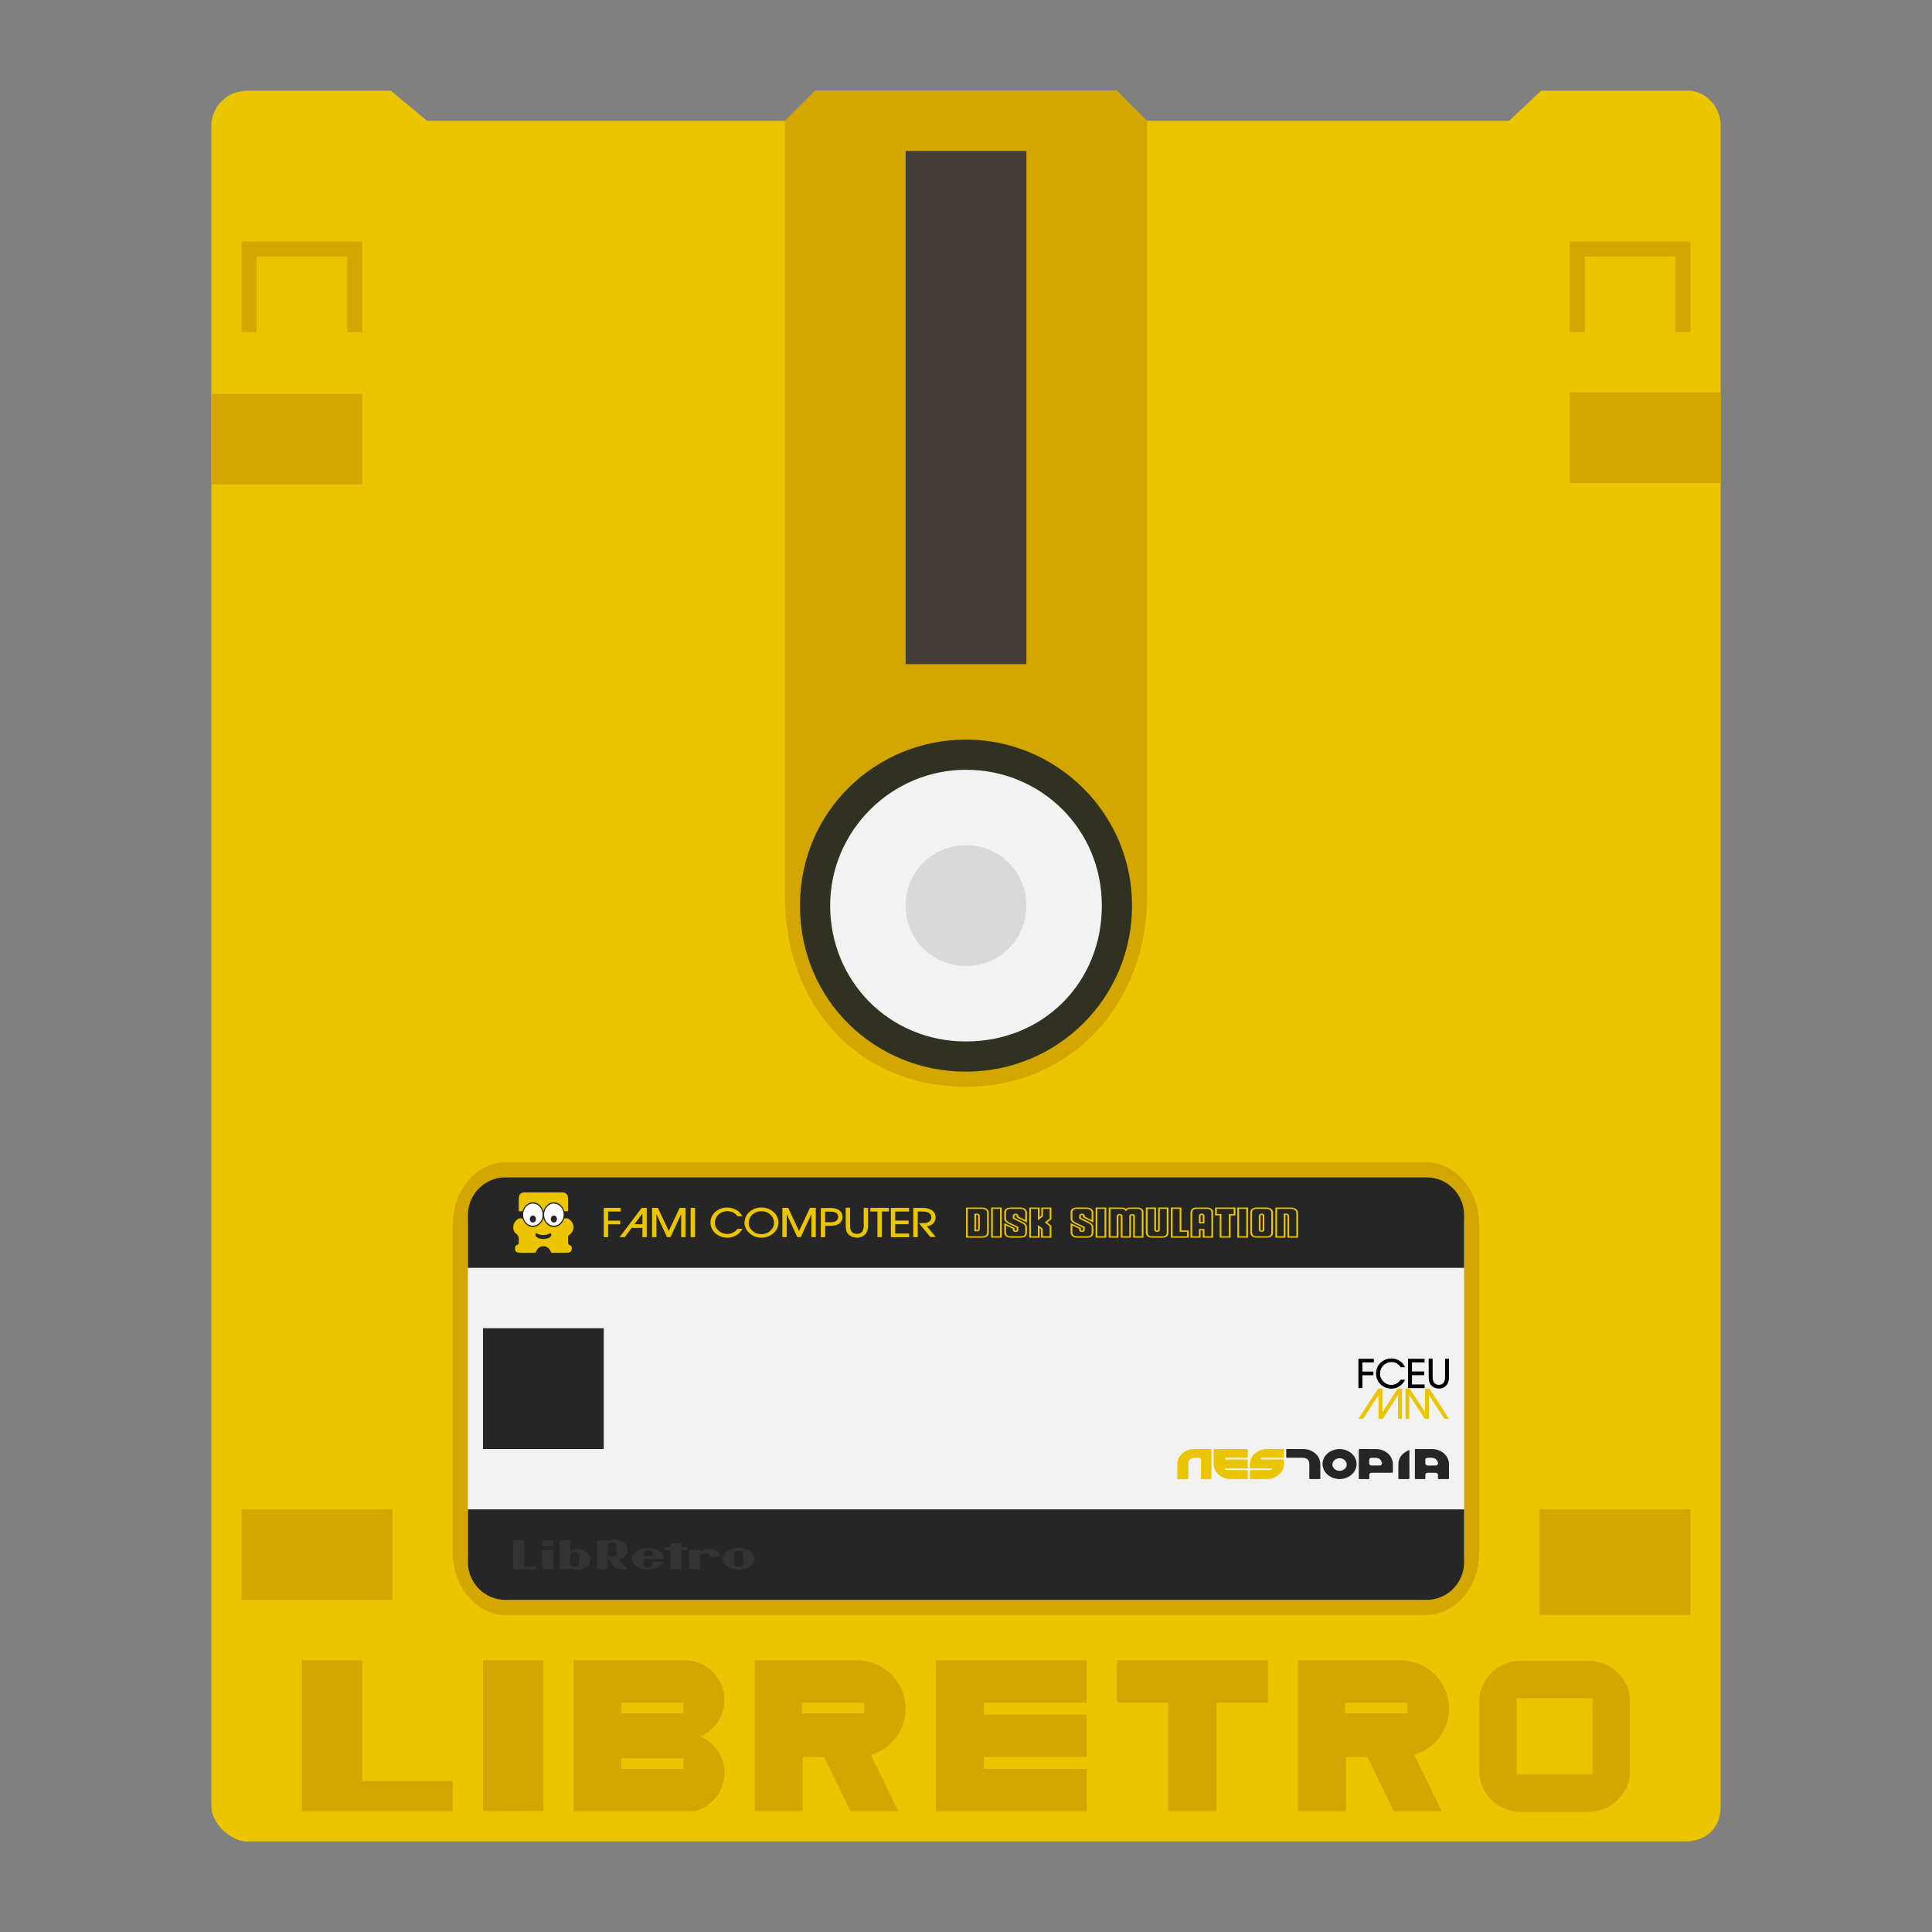 <?xml version="1.0" encoding="UTF-8" standalone="no"?>
<svg
   xmlns:dc="http://purl.org/dc/elements/1.1/"
   xmlns:cc="http://creativecommons.org/ns#"
   xmlns:rdf="http://www.w3.org/1999/02/22-rdf-syntax-ns#"
   xmlns:svg="http://www.w3.org/2000/svg"
   xmlns="http://www.w3.org/2000/svg"
   xmlns:sodipodi="http://sodipodi.sourceforge.net/DTD/sodipodi-0.dtd"
   xmlns:inkscape="http://www.inkscape.org/namespaces/inkscape"
   viewBox="0 0 341.333 341.333"
   height="256"
   width="256"
   xml:space="preserve"
   id="svg2"
   version="1.1"
   sodipodi:docname="Nintendo - Family Computer Disk System-content.svg"
   inkscape:version="0.92.2 (5c3e80d, 2017-08-06)"
   inkscape:export-filename="D:\Documents\Github\Retrosystem-retroarch-theme\png\Nintendo - Family Computer Disk System-content.png"
   inkscape:export-xdpi="72"
   inkscape:export-ydpi="72"><rect x="0" y="0" width="341.333" height="341.333" fill="#808080" stroke="none"/><sodipodi:namedview
     pagecolor="#ffffff"
     bordercolor="#666666"
     borderopacity="1"
     objecttolerance="10"
     gridtolerance="10"
     guidetolerance="10"
     inkscape:pageopacity="0"
     inkscape:pageshadow="2"
     inkscape:window-width="1024"
     inkscape:window-height="705"
     id="namedview167"
     showgrid="false"
     inkscape:pagecheckerboard="true"
     inkscape:zoom="0.97779607"
     inkscape:cx="1.3135382"
     inkscape:cy="225.76226"
     inkscape:window-x="-8"
     inkscape:window-y="-8"
     inkscape:window-maximized="1"
     inkscape:current-layer="svg2" /><defs
     id="defs6"><clipPath
       id="clipPath18"
       clipPathUnits="userSpaceOnUse"><path
         id="path16"
         d="M 0,256 H 256 V 0 H 0 Z" /></clipPath><clipPath
       id="clipPath26"
       clipPathUnits="userSpaceOnUse"><path
         id="path24"
         d="M 20,252 H 236 V 4 H 20 Z" /></clipPath></defs><path
     id="path38"
     style="fill:#eac500;fill-opacity:1;fill-rule:nonzero;stroke:none;stroke-width:1.333"
     d="m 297.651,16.026 h -25.397 l -5.587,5.308 h -64.255 l -5.079,-5.308 h -53.333 l -5.08,5.308 H 75.428 l -6.349,-5.308 h -25.396 c -3.512,0 -6.349,2.765 -6.349,6.187 V 319.147 c 0,2.916 3.356,6.187 6.349,6.187 H 297.651 c 4.251,0 6.349,-2.787 6.349,-6.187 V 22.212 c 0,-3.421 -2.856,-6.527 -6.349,-6.187"
     inkscape:connector-curvature="0" /><path
     id="path42"
     style="fill:#d4a600;fill-opacity:1;fill-rule:nonzero;stroke:none;stroke-width:1.333"
     d="m 202.667,21.333 v 0 l -5.333,-5.308 h -53.333 l -5.333,5.308 V 158.307 c 0,19.152 12.799,33.693 31.949,33.693 18.832,0 32.051,-14.861 32.051,-33.693 z"
     inkscape:connector-curvature="0" /><path
     inkscape:connector-curvature="0"
     d="M 181.333,117.333 H 160 V 26.667 h 21.333 z"
     style="fill:#433d39;fill-opacity:1;fill-rule:nonzero;stroke:none;stroke-width:1.333;font-variant-east_asian:normal;opacity:1;vector-effect:none;stroke-linecap:butt;stroke-linejoin:miter;stroke-miterlimit:4;stroke-dasharray:none;stroke-dashoffset:0;stroke-opacity:1"
     id="path44" /><path
     id="path48"
     style="fill:#d4a600;fill-opacity:1;fill-rule:nonzero;stroke:none;stroke-width:1.333"
     d="M 251.897,205.333 H 89.436 c -5.203,0 -9.436,4.917 -9.436,10.963 v 58.075 c 0,6.045 4.233,10.963 9.436,10.963 H 251.897 c 5.203,0 9.436,-4.917 9.436,-10.963 V 216.296 c 0,-6.045 -4.233,-10.963 -9.436,-10.963"
     inkscape:connector-curvature="0" /><path
     id="path52"
     style="fill:#f2f2f2;fill-opacity:1;fill-rule:nonzero;stroke:none;stroke-width:1.333"
     d="m 251.897,208 c 3.744,0 6.769,3.708 6.769,8.296 v 58.075 c 0,4.588 -3.025,8.296 -6.769,8.296 H 89.436 c -3.744,0 -6.769,-3.708 -6.769,-8.296 V 216.296 c 0,-4.588 3.025,-8.296 6.769,-8.296 z"
     inkscape:connector-curvature="0" /><path
     id="path56"
     style="fill:#d4a600;fill-opacity:1;fill-rule:nonzero;stroke:none;stroke-width:1.333"
     d="m 96,319.964 -10.667,0.036 v -26.667 h 10.667 z"
     inkscape:connector-curvature="0" /><path
     id="path60"
     style="fill:#d4a600;fill-opacity:1;fill-rule:nonzero;stroke:none;stroke-width:1.333"
     d="m 224,293.333 h -26.667 v 7.485 h 9.085 V 320 h 8.496 v -19.181 h 9.085 z"
     inkscape:connector-curvature="0" /><path
     id="path64"
     style="fill:#d4a600;fill-opacity:1;fill-rule:nonzero;stroke:none;stroke-width:1.333"
     d="m 192,300.819 v -7.485 h -18.171 -8.496 v 26.667 h 8.496 H 192 v -7.485 h -18.171 v -2.105 H 192 v -7.485 h -18.171 v -2.105 z"
     inkscape:connector-curvature="0" /><path
     inkscape:connector-curvature="0"
     d="M 281.393,313.487 H 267.939 V 300.032 h 13.455 z m -0.667,-20.06 h -12.12 c -4,0 -7.273,3.273 -7.273,7.273 v 12.12 c 0,4 3.273,7.273 7.273,7.273 h 12.12 c 4,0 7.273,-3.273 7.273,-7.273 V 300.7 c 0,-4 -3.273,-7.273 -7.273,-7.273"
     style="fill:#d4a600;fill-opacity:1;fill-rule:nonzero;stroke:none;stroke-width:1.333"
     id="path66" /><path
     inkscape:connector-curvature="0"
     d="m 152.672,302.691 h -11.013 v -1.872 H 152.672 Z m 7.328,-0.82 c 0,-4.533 -3.551,-8.231 -8.033,-8.511 l 0.001,-0.027 h -10.176 -8.459 V 320 h 8.459 v -7.485 -1.228 -0.877 h 3.791 L 150.249,320 h 8.459 l -4.845,-9.959 C 157.408,308.996 160,305.741 160,301.871"
     style="fill:#d4a600;fill-opacity:1;fill-rule:nonzero;stroke:none;stroke-width:1.333"
     id="path68" /><path
     inkscape:connector-curvature="0"
     d="m 248.672,302.691 h -11.013 v -1.872 h 11.013 z m 7.328,-0.82 c 0,-4.533 -3.551,-8.231 -8.033,-8.511 l 0.001,-0.027 h -10.176 -8.459 V 320 h 8.459 v -7.485 -1.228 -0.877 h 3.791 l 4.667,9.591 h 8.459 l -4.845,-9.959 c 3.545,-1.045 6.137,-4.3 6.137,-8.171"
     style="fill:#d4a600;fill-opacity:1;fill-rule:nonzero;stroke:none;stroke-width:1.333"
     id="path70" /><path
     inkscape:connector-curvature="0"
     d="m 120.74,302.691 h -10.977 v -1.872 H 120.74 Z m 0,9.824 h -10.977 v -1.872 H 120.74 Z m 2.988,-5.731 c 2.511,-1.065 4.272,-3.551 4.272,-6.448 0,-3.868 -3.139,-7.003 -7.011,-7.003 H 109.764 101.333 V 320 h 8.431 3.365 6.152 3.416 C 125.739,319.235 128,316.507 128,313.231 c 0,-2.896 -1.761,-5.381 -4.272,-6.447"
     style="fill:#d4a600;fill-opacity:1;fill-rule:nonzero;stroke:none;stroke-width:1.333"
     id="path72" /><path
     id="path76"
     style="fill:#d4a600;fill-opacity:1;fill-rule:nonzero;stroke:none;stroke-width:1.333"
     d="m 64,314.667 v -21.333 h -5.333 -5.333 v 19.181 2.152 5.333 h 8.496 18.171 v -5.333 z"
     inkscape:connector-curvature="0" /><path
     inkscape:connector-curvature="0"
     d="M 69.333,282.667 H 42.667 v -16 h 26.667 z"
     style="fill:#d4a600;fill-opacity:1;fill-rule:nonzero;stroke:none;stroke-width:1.333"
     id="path78" /><path
     inkscape:connector-curvature="0"
     d="m 298.667,285.333 h -26.667 v -18.667 h 26.667 z"
     style="fill:#d4a600;fill-opacity:1;fill-rule:nonzero;stroke:none;stroke-width:1.333"
     id="path80" /><path
     inkscape:connector-curvature="0"
     d="M 64,85.587 H 37.333 v -16 h 26.667 z"
     style="fill:#d4a600;fill-opacity:1;fill-rule:nonzero;stroke:none;stroke-width:1.333"
     id="path82" /><path
     id="path86"
     style="fill:#262626;fill-opacity:1;fill-rule:nonzero;stroke:none;stroke-width:1.333"
     d="M 252,208 H 89.333 c -3.681,0 -6.667,2.985 -6.667,6.667 V 224 H 258.667 v -9.333 c 0,-3.681 -2.985,-6.667 -6.667,-6.667"
     inkscape:connector-curvature="0" /><path
     inkscape:connector-curvature="0"
     d="M 304,85.333 H 277.333 V 69.333 h 26.667 z"
     style="fill:#d4a600;fill-opacity:1;fill-rule:nonzero;stroke:none;stroke-width:1.333"
     id="path88" /><path
     id="path92"
     style="fill:#303121;fill-opacity:1;fill-rule:nonzero;stroke:none;stroke-width:1.333"
     d="m 141.333,160 c 0,-16.705 13.424,-29.333 29.333,-29.333 C 186.576,130.667 200,143.593 200,160 c 0,16.407 -13.225,29.333 -29.333,29.333 -16.108,0 -29.333,-12.628 -29.333,-29.333"
     inkscape:connector-curvature="0" /><path
     id="path96"
     style="fill:#f2f2f2;fill-opacity:1;fill-rule:nonzero;stroke:none;stroke-width:1.333"
     d="m 170.667,184 c -13.627,0 -24,-10.755 -24,-24 0,-13.245 10.856,-24 24,-24 13.144,0 24,10.373 24,24 0,13.627 -10.373,24 -24,24"
     inkscape:connector-curvature="0" /><path
     id="path100"
     style="fill:#d9d9d9;fill-opacity:1;fill-rule:nonzero;stroke:none;stroke-width:1.333"
     d="m 170.667,149.333 c -5.967,0 -10.667,4.7 -10.667,10.667 0,5.967 4.7,10.667 10.667,10.667 5.967,0 10.667,-4.745 10.667,-10.667 0,-5.921 -4.7,-10.667 -10.667,-10.667"
     inkscape:connector-curvature="0" /><path
     id="path104"
     style="fill:#262626;fill-opacity:1;fill-rule:nonzero;stroke:none;stroke-width:1.333"
     d="M 258.667,266.667 H 82.667 V 276 c 0,3.681 2.985,6.667 6.667,6.667 H 252 c 3.681,0 6.667,-2.985 6.667,-6.667 z"
     inkscape:connector-curvature="0" /><path
     inkscape:connector-curvature="0"
     d="M 106.667,256 H 85.333 v -21.333 h 21.333 z"
     style="fill:#262626;fill-opacity:1;fill-rule:nonzero;stroke:none;stroke-width:1.333"
     id="path106" /><path
     id="path110"
     style="fill:#eac500;fill-opacity:1;fill-rule:nonzero;stroke:none;stroke-width:1.333"
     d="m 100.733,220.011 c -0.459,-0.148 -0.38,-0.501 -0.38,-0.855 0,-0.153 0.004,-0.307 0.001,-0.46 h 0.007 c -10e-4,-0.056 -0.003,-0.112 -0.005,-0.168 -0.007,-0.156 0.048,-0.236 0.168,-0.316 1.072,-0.709 1.083,-2.072 0.017,-2.801 -0.165,-0.113 -0.185,-0.236 -0.184,-0.416 0.003,-1.06 0.004,-2.119 0,-3.179 -0.003,-0.775 -0.341,-1.148 -1.031,-1.149 -1.099,-0.001 -2.197,0 -3.297,0 -1.099,0 -2.199,-0.001 -3.297,0 -0.769,0 -1.081,0.357 -1.083,1.24 0,1.009 -0.005,2.02 0.004,3.029 0.001,0.079 -0.005,0.147 -0.019,0.207 h -0.032 l 0.015,0.057 c -0.036,0.1 -0.103,0.18 -0.217,0.26 -0.875,0.601 -1,1.915 -0.193,2.523 0.141,0.105 0.24,0.215 0.309,0.329 h -0.005 c 0.136,0.227 0.156,0.479 0.135,0.787 -0.009,0.135 -0.011,0.272 0.001,0.407 0.02,0.225 -0.035,0.344 -0.253,0.417 -0.315,0.104 -0.46,0.433 -0.412,0.783 0.051,0.369 0.245,0.563 0.601,0.591 0.945,0.072 1.892,0.012 2.839,0.035 0.149,0.004 0.233,-0.052 0.297,-0.215 0.239,-0.612 0.667,-0.927 1.255,-0.937 0.616,-0.011 1.061,0.309 1.315,0.949 0.056,0.144 0.129,0.205 0.271,0.203 0.956,-0.023 1.913,0.029 2.871,-0.032 0.304,-0.019 0.489,-0.185 0.569,-0.501 0.083,-0.332 0.012,-0.697 -0.265,-0.787"
     inkscape:connector-curvature="0" /><path
     inkscape:connector-curvature="0"
     d="m 100.856,215.257 h -9.709 v -1.263 H 100.856 Z"
     style="fill:#262626;fill-opacity:1;fill-rule:nonzero;stroke:none;stroke-width:1.333"
     id="path112" /><path
     id="path116"
     style="fill:#262626;fill-opacity:1;fill-rule:nonzero;stroke:none;stroke-width:1.333"
     d="m 99.775,214.602 c -0.003,1.204 -0.872,2.18 -1.933,2.173 -1.061,-0.008 -1.924,-0.999 -1.913,-2.197 0.011,-1.183 0.873,-2.152 1.92,-2.156 1.06,-0.004 1.929,0.98 1.927,2.18"
     inkscape:connector-curvature="0" /><path
     id="path120"
     style="fill:#262626;fill-opacity:1;fill-rule:nonzero;stroke:none;stroke-width:1.333"
     d="m 96.071,214.602 c -0.003,1.204 -0.872,2.18 -1.933,2.173 -1.061,-0.008 -1.924,-0.999 -1.913,-2.197 0.011,-1.183 0.873,-2.152 1.92,-2.156 1.06,-0.004 1.929,0.98 1.927,2.18"
     inkscape:connector-curvature="0" /><path
     id="path124"
     style="fill:#ffffff;fill-opacity:1;fill-rule:nonzero;stroke:none;stroke-width:1.333"
     d="m 99.582,214.595 c 0,1.081 -0.775,1.957 -1.729,1.957 -0.955,0 -1.729,-0.876 -1.729,-1.957 0,-1.081 0.775,-1.957 1.729,-1.957 0.955,0 1.729,0.876 1.729,1.957"
     inkscape:connector-curvature="0" /><path
     id="path128"
     style="fill:#262626;fill-opacity:1;fill-rule:nonzero;stroke:none;stroke-width:1.333"
     d="m 98.397,215.369 c 0,0.34 -0.244,0.616 -0.544,0.616 -0.301,0 -0.545,-0.276 -0.545,-0.616 0,-0.34 0.244,-0.616 0.545,-0.616 0.3,0 0.544,0.276 0.544,0.616"
     inkscape:connector-curvature="0" /><path
     id="path132"
     style="fill:#ffffff;fill-opacity:1;fill-rule:nonzero;stroke:none;stroke-width:1.333"
     d="m 95.877,214.595 c 0,1.081 -0.775,1.957 -1.729,1.957 -0.955,0 -1.729,-0.876 -1.729,-1.957 0,-1.081 0.775,-1.957 1.729,-1.957 0.955,0 1.729,0.876 1.729,1.957"
     inkscape:connector-curvature="0" /><path
     id="path136"
     style="fill:#262626;fill-opacity:1;fill-rule:nonzero;stroke:none;stroke-width:1.333"
     d="m 94.692,215.369 c 0,0.34 -0.244,0.616 -0.544,0.616 -0.301,0 -0.545,-0.276 -0.545,-0.616 0,-0.34 0.244,-0.616 0.545,-0.616 0.3,0 0.544,0.276 0.544,0.616"
     inkscape:connector-curvature="0" /><path
     id="path140"
     style="fill:#262626;fill-opacity:1;fill-rule:nonzero;stroke:none;stroke-width:1.333"
     d="m 97.226,217.83 c -0.24,0.22 -0.699,0.369 -1.225,0.369 -0.528,0 -0.987,-0.149 -1.227,-0.369 -0.112,0.103 -0.176,0.221 -0.176,0.348 0,0.396 0.628,0.717 1.403,0.717 0.775,0 1.401,-0.321 1.401,-0.717 0,-0.127 -0.064,-0.245 -0.176,-0.348"
     inkscape:connector-curvature="0" /><path
     id="path144"
     style="fill:#333333;fill-opacity:1;fill-rule:nonzero;stroke:none;stroke-width:1.333"
     d="m 118.428,272.628 h 1.932 v 0.692 h 1.044 v 0.509 h -1.044 l 0.001,3.416 h -1.935 l 0.001,-3.416 h -1.049 v -0.508 h 1.051 z"
     inkscape:connector-curvature="0" /><path
     inkscape:connector-curvature="0"
     d="m 95.797,273.823 h 1.931 v 3.423 h -1.931 z"
     style="fill:#333333;fill-opacity:1;fill-rule:nonzero;stroke:none;stroke-width:1.333"
     id="path146" /><path
     inkscape:connector-curvature="0"
     d="m 95.793,272.097 h 1.935 v 1.052 h -1.935 z"
     style="fill:#333333;fill-opacity:1;fill-rule:nonzero;stroke:none;stroke-width:1.333"
     id="path148" /><path
     id="path152"
     style="fill:#333333;fill-opacity:1;fill-rule:nonzero;stroke:none;stroke-width:1.333"
     d="m 131.288,275.39 v 0 c 0,0.009 -0.001,0.519 -0.001,0.723 0,0.547 -0.403,0.771 -0.791,0.771 -0.385,0 -0.789,-0.224 -0.789,-0.771 v -0.737 c 0,0 0.001,-0.507 0.001,-0.713 0,-0.543 0.404,-0.767 0.788,-0.767 0.387,0 0.791,0.224 0.791,0.767 0,0.207 0,0.591 0.001,0.728 v -10e-4 z m -0.775,-1.919 c -1.56,0 -2.823,0.86 -2.823,1.921 0,1.061 1.263,1.923 2.823,1.923 1.559,0 2.82,-0.861 2.82,-1.923 0,-1.061 -1.261,-1.921 -2.82,-1.921"
     inkscape:connector-curvature="0" /><path
     id="path156"
     style="fill:#333333;fill-opacity:1;fill-rule:nonzero;stroke:none;stroke-width:1.333"
     d="m 100.773,274.895 c 0,-0.531 0.456,-0.665 0.756,-0.665 0.308,0 0.757,0.135 0.757,0.665 0,0.175 -0.001,0.608 -0.001,0.608 0,0 0.001,0.428 0.001,0.611 0,0.528 -0.449,0.667 -0.756,0.667 -0.301,0 -0.757,-0.139 -0.757,-0.667 v -0.608 z m -1.892,-2.807 v 5.147 h 1.909 c 0,0 10e-4,-0.167 10e-4,-0.199 0.739,0.372 1.572,0.371 2.223,0.129 0.173,-0.065 1.32,-0.507 1.32,-1.697 0,-0.904 -1.064,-1.891 -2.455,-1.792 -0.457,0.032 -0.785,0.165 -1.092,0.305 v -1.893 z"
     inkscape:connector-curvature="0" /><path
     id="path160"
     style="fill:#333333;fill-opacity:1;fill-rule:nonzero;stroke:none;stroke-width:1.333"
     d="m 113.787,274.208 c 0.151,-0.211 0.427,-0.312 0.679,-0.312 h -10e-4 10e-4 v 0 c 0.252,0 0.529,0.101 0.68,0.312 0.121,0.171 0.128,0.371 0.125,0.672 h -1.612 c -0.004,-0.301 0.004,-0.501 0.128,-0.672 m 1.479,1.911 c 0,0.627 -0.515,0.765 -0.8,0.765 -0.284,0 -0.807,-0.139 -0.807,-0.765 0,-0.188 0.001,-0.707 0.001,-0.707 0,0 3.636,0.001 3.636,0 0,-1.061 -1.277,-1.941 -2.848,-1.941 -1.569,0 -2.843,0.86 -2.843,1.923 0,1.06 1.273,1.921 2.843,1.921 1.303,0 2.403,-0.596 2.74,-1.404 l -1.924,0.001 c 0,0 0.001,0.015 0.001,0.207"
     inkscape:connector-curvature="0" /><path
     id="path164"
     style="fill:#333333;fill-opacity:1;fill-rule:nonzero;stroke:none;stroke-width:1.333"
     d="m 92.6,276.737 v -4.663 h -1.933 v 4.663 0.508 h 1.933 2.092 v -0.508 z"
     inkscape:connector-curvature="0" /><path
     id="path168"
     style="fill:#333333;fill-opacity:1;fill-rule:nonzero;stroke:none;stroke-width:1.333"
     d="m 125.453,275.076 h 1.892 c -0.195,-1.105 -1.485,-1.425 -2.149,-1.411 -0.639,0.016 -1.169,0.235 -1.54,0.517 -0.001,-0.084 0,-0.36 0,-0.36 l -1.916,0.001 -10e-4,3.421 h 1.917 c 0,0 -0.001,-2.101 -0.001,-2.247 0,-0.299 0.391,-0.631 0.916,-0.631 0.525,0 0.883,0.332 0.883,0.631 z"
     inkscape:connector-curvature="0" /><path
     id="path172"
     style="fill:#333333;fill-opacity:1;fill-rule:nonzero;stroke:none;stroke-width:1.333"
     d="m 107.372,273.827 v -0.608 c 0,-0.527 0.456,-0.665 0.757,-0.665 0.307,0 0.756,0.139 0.756,0.665 0,0.183 -10e-4,0.611 -10e-4,0.611 0,0 10e-4,0.433 10e-4,0.608 0,0.531 -0.449,0.665 -0.757,0.665 -0.3,0 -0.756,-0.135 -0.756,-0.665 z m 3.561,0.039 c 0,-1.192 -1.147,-1.632 -1.32,-1.697 -0.651,-0.241 -1.484,-0.243 -2.223,0.128 0,-0.031 -0.001,-0.197 -0.001,-0.197 h -1.909 v 5.147 h 1.907 v -1.895 c 0.008,0.004 0.016,0.008 0.024,0.011 l 1.496,1.884 h 1.892 l -1.351,-1.7 c 0.887,-0.279 1.485,-1.003 1.485,-1.68"
     inkscape:connector-curvature="0" /><path
     id="path176"
     style="fill:#eac500;fill-opacity:1;fill-rule:nonzero;stroke:none;stroke-width:1.333"
     d="m 109.658,213.396 v 0.651 h -2.224 v 1.607 h 2.141 v 0.648 h -2.141 v 2.273 h -0.767 v -5.179 z"
     inkscape:connector-curvature="0" /><path
     id="path180"
     style="fill:#eac500;fill-opacity:1;fill-rule:nonzero;stroke:none;stroke-width:1.333"
     d="m 112.091,216.284 h 1.405 v -1.86 z m -1.72,2.291 h -0.908 l 3.908,-5.179 h 0.892 v 5.179 h -0.767 v -1.643 h -1.888 z"
     inkscape:connector-curvature="0" /><path
     id="path184"
     style="fill:#eac500;fill-opacity:1;fill-rule:nonzero;stroke:none;stroke-width:1.333"
     d="M 115.202,218.575 V 213.396 h 1.029 l 1.92,4.092 1.928,-4.092 h 1.029 v 5.179 h -0.768 V 214.496 l -1.887,4.079 h -0.612 l -1.872,-4.075 v 4.075 z"
     inkscape:connector-curvature="0" /><path
     inkscape:connector-curvature="0"
     d="m 122.784,218.575 h -0.768 V 213.396 h 0.768 z"
     style="fill:#eac500;fill-opacity:1;fill-rule:nonzero;stroke:none;stroke-width:1.333"
     id="path186" /><path
     id="path190"
     style="fill:#eac500;fill-opacity:1;fill-rule:nonzero;stroke:none;stroke-width:1.333"
     d="m 130.664,217.779 c -0.592,0.592 -1.323,0.887 -2.195,0.887 -0.524,0 -1.016,-0.119 -1.477,-0.357 -0.468,-0.244 -0.831,-0.569 -1.088,-0.98 -0.257,-0.409 -0.385,-0.853 -0.385,-1.333 0,-0.484 0.131,-0.932 0.391,-1.341 0.261,-0.409 0.621,-0.731 1.083,-0.963 0.471,-0.236 0.963,-0.355 1.473,-0.355 0.544,0 1.053,0.123 1.529,0.368 0.499,0.259 0.885,0.653 1.159,1.183 h -0.84 c -0.167,-0.205 -0.315,-0.357 -0.443,-0.456 -0.376,-0.3 -0.828,-0.451 -1.355,-0.451 -0.407,0 -0.783,0.092 -1.127,0.275 -0.344,0.183 -0.613,0.435 -0.808,0.757 -0.195,0.321 -0.292,0.652 -0.292,0.992 0,0.545 0.217,1.017 0.652,1.413 0.435,0.396 0.952,0.595 1.553,0.595 0.505,0 0.963,-0.156 1.373,-0.467 0.14,-0.107 0.3,-0.269 0.481,-0.487 l 0.051,0.033 h 0.779 c -0.208,0.324 -0.38,0.553 -0.515,0.687"
     inkscape:connector-curvature="0" /><path
     id="path194"
     style="fill:#eac500;fill-opacity:1;fill-rule:nonzero;stroke:none;stroke-width:1.333"
     d="m 136.747,216.021 c 0,-0.46 -0.147,-0.864 -0.441,-1.212 -0.461,-0.547 -1.056,-0.819 -1.785,-0.819 -0.623,0 -1.159,0.204 -1.608,0.611 -0.416,0.377 -0.623,0.859 -0.623,1.447 l -0.019,0.032 c 0.008,0.548 0.231,1.012 0.668,1.392 0.439,0.38 0.96,0.571 1.567,0.571 0.62,0 1.149,-0.199 1.585,-0.597 0.437,-0.397 0.656,-0.872 0.656,-1.424 m -5.196,0.267 -0.029,0.032 c 0,-0.937 0.277,-1.659 0.833,-2.161 0.605,-0.551 1.328,-0.825 2.168,-0.825 0.828,0 1.535,0.26 2.119,0.779 0.584,0.519 0.876,1.145 0.876,1.88 0,0.74 -0.283,1.361 -0.851,1.863 -0.601,0.535 -1.316,0.803 -2.144,0.803 -0.828,0 -1.535,-0.265 -2.121,-0.796 -0.495,-0.444 -0.779,-0.969 -0.851,-1.573"
     inkscape:connector-curvature="0" /><path
     id="path198"
     style="fill:#eac500;fill-opacity:1;fill-rule:nonzero;stroke:none;stroke-width:1.333"
     d="M 138.221,218.575 V 213.396 h 1.029 l 1.92,4.092 1.928,-4.092 h 1.029 v 5.179 H 143.36 V 214.496 l -1.887,4.079 h -0.612 l -1.872,-4.075 v 4.075 z"
     inkscape:connector-curvature="0" /><path
     id="path202"
     style="fill:#eac500;fill-opacity:1;fill-rule:nonzero;stroke:none;stroke-width:1.333"
     d="m 146.47,215.929 c 0.34,0 0.565,-0.005 0.673,-0.016 0.367,-0.036 0.636,-0.189 0.808,-0.46 0.089,-0.141 0.133,-0.292 0.133,-0.453 0,-0.261 -0.089,-0.473 -0.268,-0.635 -0.167,-0.151 -0.395,-0.244 -0.684,-0.276 -0.056,-0.007 -0.277,-0.013 -0.667,-0.02 l -0.68,-0.009 v 1.869 z m 0.185,-2.511 c 0.721,0 1.251,0.129 1.589,0.388 0.408,0.311 0.612,0.708 0.612,1.189 0,0.28 -0.077,0.544 -0.232,0.789 -0.161,0.257 -0.379,0.448 -0.652,0.568 -0.325,0.144 -0.761,0.217 -1.307,0.217 h -0.869 v 2.001 l -0.779,0.029 v -5.183 z"
     inkscape:connector-curvature="0" /><path
     id="path206"
     style="fill:#eac500;fill-opacity:1;fill-rule:nonzero;stroke:none;stroke-width:1.333"
     d="m 150.178,216.583 c 0,0.94 0.411,1.409 1.233,1.409 0.368,0 0.657,-0.113 0.868,-0.34 0.209,-0.227 0.313,-0.579 0.313,-1.056 v -3.204 h 0.765 v 3.204 c 0,0.753 -0.236,1.308 -0.707,1.663 -0.351,0.265 -0.772,0.397 -1.268,0.397 -0.359,0 -0.696,-0.08 -1.009,-0.24 -0.331,-0.167 -0.575,-0.393 -0.732,-0.68 -0.145,-0.265 -0.219,-0.644 -0.221,-1.137 l -0.013,-3.22 h 0.771 z"
     inkscape:connector-curvature="0" /><path
     id="path210"
     style="fill:#eac500;fill-opacity:1;fill-rule:nonzero;stroke:none;stroke-width:1.333"
     d="m 153.763,214.046 v -0.651 h 3.281 v 0.651 h -1.253 v 4.528 h -0.768 v -4.528 z"
     inkscape:connector-curvature="0" /><path
     id="path214"
     style="fill:#eac500;fill-opacity:1;fill-rule:nonzero;stroke:none;stroke-width:1.333"
     d="m 160.611,213.396 v 0.651 h -2.452 v 1.591 h 2.372 v 0.651 h -2.372 v 1.64 h 2.452 v 0.647 h -3.219 v -5.179 z"
     inkscape:connector-curvature="0" /><path
     id="path218"
     style="fill:#eac500;fill-opacity:1;fill-rule:nonzero;stroke:none;stroke-width:1.333"
     d="m 162.856,213.396 c 0.697,0 1.255,0.117 1.673,0.352 0.507,0.284 0.76,0.725 0.76,1.324 0,0.596 -0.257,1.043 -0.772,1.337 -0.217,0.128 -0.468,0.215 -0.753,0.26 l 1.569,1.879 h -0.964 l -2.024,-2.451 c 0.576,0 0.917,-0.004 1.023,-0.011 0.336,-0.019 0.604,-0.111 0.807,-0.276 0.239,-0.189 0.357,-0.435 0.357,-0.732 0,-0.348 -0.149,-0.619 -0.452,-0.812 -0.228,-0.147 -0.595,-0.22 -1.099,-0.22 h -0.845 v 4.528 h -0.783 v -5.179 z"
     inkscape:connector-curvature="0" /><path
     id="path222"
     style="fill:#eac500;fill-opacity:1;fill-rule:nonzero;stroke:none;stroke-width:1.333"
     d="m 172.685,217.307 c 0.013,0 0.04,-0.012 0.077,-0.036 0.037,-0.024 0.053,-0.087 0.047,-0.188 v -0.272 -0.432 -0.499 -0.476 -0.364 -0.164 c 0,-0.027 -0.004,-0.06 -0.011,-0.1 -0.007,-0.04 -0.024,-0.073 -0.052,-0.1 -0.027,-0.011 -0.055,-0.016 -0.081,-0.016 h -0.207 v 2.647 z m -0.536,0.232 v -3.119 h 0.516 c 0.123,0 0.223,0.032 0.297,0.096 0.076,0.069 0.119,0.145 0.129,0.228 0.011,0.083 0.016,0.129 0.016,0.14 v 0.496 0.479 0.508 0.44 0.276 c 0,0.091 -0.015,0.164 -0.041,0.22 -0.028,0.056 -0.061,0.103 -0.104,0.14 -0.04,0.037 -0.085,0.063 -0.133,0.076 -0.048,0.013 -0.092,0.02 -0.133,0.02 z m 1.432,0.888 c 0.02,0 0.073,-0.004 0.16,-0.012 0.085,-0.008 0.176,-0.033 0.272,-0.076 0.096,-0.043 0.183,-0.108 0.257,-0.196 0.076,-0.088 0.113,-0.212 0.113,-0.372 v -3.583 c 0,-0.016 -0.007,-0.057 -0.02,-0.124 -0.013,-0.067 -0.052,-0.136 -0.113,-0.208 -0.061,-0.072 -0.156,-0.137 -0.283,-0.196 -0.128,-0.059 -0.304,-0.088 -0.531,-0.088 h -2.461 v 4.855 z m -2.915,0.239 v -5.333 h 2.771 c 0.308,0 0.549,0.045 0.72,0.132 0.172,0.088 0.297,0.185 0.376,0.292 0.08,0.107 0.132,0.251 0.16,0.432 v 3.583 c 0,0.176 -0.04,0.321 -0.119,0.435 -0.079,0.116 -0.176,0.207 -0.293,0.277 -0.116,0.069 -0.239,0.117 -0.365,0.143 -0.127,0.028 -0.239,0.04 -0.335,0.04 z"
     inkscape:connector-curvature="0" /><path
     inkscape:connector-curvature="0"
     d="M 176.681,213.573 H 175.404 v 4.845 h 1.277 z m -1.576,-0.24 h 1.885 v 5.325 h -1.885 z"
     style="fill:#eac500;fill-opacity:1;fill-rule:nonzero;stroke:none;stroke-width:1.333"
     id="path224" /><path
     id="path228"
     style="fill:#eac500;fill-opacity:1;fill-rule:nonzero;stroke:none;stroke-width:1.333"
     d="m 177.731,217.699 c 0,0.08 0.007,0.148 0.02,0.204 0.015,0.056 0.036,0.115 0.068,0.176 0.031,0.061 0.077,0.119 0.139,0.172 0.131,0.112 0.323,0.168 0.576,0.168 h 0.011 1.957 c 0.013,0 0.055,-0.004 0.123,-0.012 0.069,-0.008 0.141,-0.032 0.217,-0.072 0.075,-0.04 0.141,-0.103 0.2,-0.188 0.059,-0.085 0.088,-0.203 0.088,-0.352 v -1.088 c -0.015,-0.068 -0.036,-0.129 -0.068,-0.184 -0.031,-0.052 -0.079,-0.112 -0.144,-0.179 -0.065,-0.067 -0.159,-0.135 -0.283,-0.204 l -1.709,-0.848 v -0.48 c 0,-0.027 0.007,-0.064 0.02,-0.112 0.013,-0.048 0.048,-0.096 0.104,-0.144 0.033,-0.027 0.08,-0.056 0.139,-0.088 0.059,-0.032 0.143,-0.048 0.252,-0.048 0.096,0 0.169,0.012 0.221,0.036 0.052,0.024 0.091,0.049 0.119,0.076 0.068,0.059 0.108,0.117 0.119,0.176 0.009,0.059 0.015,0.096 0.015,0.112 v 0.12 l 1.216,0.608 v -1.344 c 0,-0.015 -0.008,-0.057 -0.021,-0.123 -0.013,-0.068 -0.049,-0.14 -0.108,-0.216 -0.059,-0.077 -0.149,-0.145 -0.273,-0.204 -0.123,-0.059 -0.295,-0.089 -0.515,-0.089 h -1.761 c -0.02,0 -0.068,0.005 -0.144,0.013 -0.075,0.008 -0.156,0.032 -0.241,0.072 -0.087,0.04 -0.163,0.099 -0.232,0.179 -0.068,0.08 -0.103,0.192 -0.103,0.336 v 1.208 c 0.02,0.08 0.048,0.149 0.083,0.208 0.033,0.059 0.091,0.123 0.169,0.192 0.079,0.069 0.187,0.136 0.324,0.2 l 1.607,0.784 v 0.447 c 0,0.027 -0.003,0.073 -0.009,0.14 -0.008,0.067 -0.045,0.132 -0.113,0.196 -0.035,0.027 -0.077,0.052 -0.129,0.076 -0.052,0.024 -0.125,0.036 -0.221,0.036 -0.096,0 -0.175,-0.012 -0.237,-0.036 -0.061,-0.024 -0.109,-0.049 -0.144,-0.076 -0.075,-0.059 -0.116,-0.121 -0.123,-0.188 -0.008,-0.067 -0.011,-0.105 -0.011,-0.116 v -0.152 l -1.195,-0.568 z m 0.803,0.96 c -0.349,0 -0.617,-0.083 -0.803,-0.248 -0.083,-0.069 -0.144,-0.143 -0.185,-0.22 -0.041,-0.077 -0.072,-0.152 -0.092,-0.224 -0.021,-0.072 -0.032,-0.133 -0.032,-0.184 v -0.092 -1.599 l 1.812,0.864 v 0.295 c 0,0.043 0.015,0.081 0.043,0.116 0.027,0.035 0.079,0.052 0.153,0.052 0.124,0 0.185,-0.061 0.185,-0.184 v -0.016 -0.32 l -1.472,-0.719 c -0.179,-0.08 -0.316,-0.167 -0.412,-0.26 -0.096,-0.093 -0.168,-0.179 -0.216,-0.256 -0.048,-0.077 -0.076,-0.143 -0.083,-0.196 -0.007,-0.053 -0.011,-0.083 -0.011,-0.088 v -1.208 c 0,-0.249 0.096,-0.449 0.289,-0.6 0.075,-0.057 0.156,-0.103 0.241,-0.135 0.085,-0.032 0.165,-0.056 0.237,-0.072 0.072,-0.016 0.159,-0.027 0.261,-0.032 h 1.761 c 0.24,0 0.44,0.031 0.597,0.092 0.159,0.061 0.284,0.136 0.376,0.228 0.093,0.091 0.159,0.187 0.196,0.287 0.037,0.101 0.056,0.189 0.056,0.264 v 1.784 l -1.823,-0.92 v -0.256 c 0,-0.043 -0.015,-0.079 -0.045,-0.108 -0.031,-0.029 -0.081,-0.044 -0.149,-0.044 -0.076,0 -0.125,0.019 -0.149,0.056 -0.024,0.037 -0.037,0.069 -0.037,0.096 v 0.344 l 1.565,0.784 c 0.159,0.091 0.28,0.18 0.367,0.268 0.085,0.087 0.149,0.168 0.191,0.239 0.04,0.072 0.065,0.133 0.072,0.18 0.007,0.048 0.009,0.076 0.009,0.08 v 1.088 c 0,0.213 -0.048,0.379 -0.144,0.496 -0.096,0.117 -0.203,0.203 -0.319,0.256 -0.117,0.053 -0.275,0.091 -0.473,0.112 z"
     inkscape:connector-curvature="0" /><path
     id="path232"
     style="fill:#eac500;fill-opacity:1;fill-rule:nonzero;stroke:none;stroke-width:1.333"
     d="m 185.444,218.419 v -1.775 l -0.875,-0.672 0.875,-0.68 v -1.719 h -1.173 v 1.311 l -0.907,0.736 v -2.047 h -1.216 v 4.845 h 1.216 v -1.991 l 0.835,0.615 0.02,1.376 z m -1.524,0.24 -0.021,-1.512 -0.225,-0.168 v 1.68 h -1.833 v -5.325 h 1.833 v 1.687 l 0.299,-0.232 v -1.455 h 1.781 v 2.063 l -0.752,0.576 0.752,0.576 v 2.111 z"
     inkscape:connector-curvature="0" /><path
     id="path236"
     style="fill:#eac500;fill-opacity:1;fill-rule:nonzero;stroke:none;stroke-width:1.333"
     d="m 189.46,217.699 c 0,0.08 0.007,0.148 0.02,0.204 0.015,0.056 0.036,0.115 0.068,0.176 0.031,0.061 0.077,0.119 0.139,0.172 0.131,0.112 0.323,0.168 0.576,0.168 h 0.011 1.957 c 0.013,0 0.055,-0.004 0.123,-0.012 0.069,-0.008 0.141,-0.032 0.217,-0.072 0.075,-0.04 0.141,-0.103 0.2,-0.188 0.059,-0.085 0.088,-0.203 0.088,-0.352 v -1.088 c -0.015,-0.068 -0.036,-0.129 -0.068,-0.184 -0.031,-0.052 -0.079,-0.112 -0.144,-0.179 -0.065,-0.067 -0.159,-0.135 -0.283,-0.204 l -1.709,-0.848 v -0.48 c 0,-0.027 0.007,-0.064 0.02,-0.112 0.013,-0.048 0.048,-0.096 0.104,-0.144 0.033,-0.027 0.08,-0.056 0.139,-0.088 0.059,-0.032 0.143,-0.048 0.252,-0.048 0.096,0 0.169,0.012 0.221,0.036 0.052,0.024 0.091,0.049 0.119,0.076 0.068,0.059 0.108,0.117 0.119,0.176 0.009,0.059 0.015,0.096 0.015,0.112 v 0.12 l 1.216,0.608 v -1.344 c 0,-0.015 -0.008,-0.057 -0.021,-0.123 -0.013,-0.068 -0.049,-0.14 -0.108,-0.216 -0.059,-0.077 -0.149,-0.145 -0.273,-0.204 -0.123,-0.059 -0.295,-0.089 -0.515,-0.089 h -1.76 c -0.021,0 -0.069,0.005 -0.145,0.013 -0.075,0.008 -0.156,0.032 -0.241,0.072 -0.087,0.04 -0.163,0.099 -0.232,0.179 -0.068,0.08 -0.103,0.192 -0.103,0.336 v 1.208 c 0.02,0.08 0.048,0.149 0.083,0.208 0.033,0.059 0.091,0.123 0.169,0.192 0.079,0.069 0.187,0.136 0.324,0.2 l 1.607,0.784 v 0.447 c 0,0.027 -0.003,0.073 -0.009,0.14 -0.008,0.067 -0.045,0.132 -0.113,0.196 -0.035,0.027 -0.077,0.052 -0.129,0.076 -0.052,0.024 -0.125,0.036 -0.221,0.036 -0.096,0 -0.175,-0.012 -0.237,-0.036 -0.061,-0.024 -0.109,-0.049 -0.144,-0.076 -0.075,-0.059 -0.116,-0.121 -0.123,-0.188 -0.008,-0.067 -0.011,-0.105 -0.011,-0.116 v -0.152 l -1.195,-0.568 z m 0.803,0.96 c -0.349,0 -0.617,-0.083 -0.803,-0.248 -0.083,-0.069 -0.144,-0.143 -0.185,-0.22 -0.041,-0.077 -0.072,-0.152 -0.092,-0.224 -0.021,-0.072 -0.032,-0.133 -0.032,-0.184 v -0.092 -1.599 l 1.813,0.864 v 0.295 c 0,0.043 0.013,0.081 0.041,0.116 0.027,0.035 0.079,0.052 0.153,0.052 0.124,0 0.185,-0.061 0.185,-0.184 v -0.016 -0.32 l -1.472,-0.719 c -0.179,-0.08 -0.316,-0.167 -0.412,-0.26 -0.096,-0.093 -0.168,-0.179 -0.216,-0.256 -0.048,-0.077 -0.076,-0.143 -0.083,-0.196 -0.007,-0.053 -0.011,-0.083 -0.011,-0.088 v -1.208 c 0,-0.249 0.096,-0.449 0.289,-0.6 0.075,-0.057 0.156,-0.103 0.241,-0.135 0.085,-0.032 0.165,-0.056 0.237,-0.072 0.072,-0.016 0.159,-0.027 0.263,-0.032 h 1.76 c 0.24,0 0.44,0.031 0.597,0.092 0.159,0.061 0.284,0.136 0.376,0.228 0.093,0.091 0.159,0.187 0.196,0.287 0.037,0.101 0.056,0.189 0.056,0.264 v 1.784 l -1.823,-0.92 v -0.256 c 0,-0.043 -0.015,-0.079 -0.045,-0.108 -0.031,-0.029 -0.081,-0.044 -0.149,-0.044 -0.076,0 -0.125,0.019 -0.149,0.056 -0.024,0.037 -0.036,0.069 -0.036,0.096 v 0.344 l 1.564,0.784 c 0.159,0.091 0.28,0.18 0.367,0.268 0.085,0.087 0.149,0.168 0.191,0.239 0.04,0.072 0.065,0.133 0.072,0.18 0.007,0.048 0.009,0.076 0.009,0.08 v 1.088 c 0,0.213 -0.048,0.379 -0.144,0.496 -0.096,0.117 -0.203,0.203 -0.319,0.256 -0.117,0.053 -0.275,0.091 -0.473,0.112 z"
     inkscape:connector-curvature="0" /><path
     inkscape:connector-curvature="0"
     d="M 195.145,213.573 H 193.868 v 4.845 h 1.277 z m -1.576,-0.24 h 1.885 v 5.325 h -1.885 z"
     style="fill:#eac500;fill-opacity:1;fill-rule:nonzero;stroke:none;stroke-width:1.333"
     id="path238" /><path
     id="path242"
     style="fill:#eac500;fill-opacity:1;fill-rule:nonzero;stroke:none;stroke-width:1.333"
     d="m 200.5,218.419 h 1.215 v -4.295 c 0,-0.132 -0.033,-0.235 -0.103,-0.307 -0.068,-0.072 -0.145,-0.127 -0.232,-0.164 -0.085,-0.037 -0.167,-0.06 -0.241,-0.068 -0.076,-0.008 -0.12,-0.012 -0.133,-0.012 h -1.329 c -0.109,0 -0.204,0.013 -0.283,0.04 -0.079,0.027 -0.144,0.056 -0.196,0.088 -0.052,0.032 -0.101,0.077 -0.149,0.135 l -0.133,0.193 -0.135,-0.201 c -0.041,-0.063 -0.092,-0.112 -0.155,-0.147 -0.061,-0.035 -0.123,-0.06 -0.185,-0.076 -0.061,-0.016 -0.14,-0.027 -0.236,-0.032 h -2.019 v 4.845 h 1.101 v -3.487 c -0.007,-0.016 -0.003,-0.063 0.011,-0.14 0.013,-0.077 0.061,-0.148 0.144,-0.212 0.028,-0.025 0.071,-0.052 0.129,-0.076 0.057,-0.024 0.135,-0.036 0.231,-0.036 0.104,0 0.184,0.013 0.243,0.04 0.059,0.027 0.104,0.053 0.139,0.08 0.076,0.059 0.117,0.125 0.124,0.2 0.007,0.075 0.011,0.12 0.011,0.136 v 3.495 h 1.195 v -3.487 c -0.008,-0.021 -0.008,-0.065 0,-0.132 0.007,-0.067 0.048,-0.129 0.123,-0.188 0.035,-0.027 0.083,-0.053 0.145,-0.08 0.061,-0.027 0.143,-0.04 0.247,-0.04 0.096,0 0.173,0.012 0.231,0.036 0.059,0.024 0.105,0.049 0.14,0.076 0.061,0.059 0.096,0.119 0.103,0.18 0.007,0.061 0.007,0.103 0,0.124 z m 1.524,0.24 h -1.823 v -3.767 c 0.007,-0.011 0.008,-0.031 0.005,-0.06 -0.004,-0.029 -0.016,-0.055 -0.036,-0.076 -0.028,-0.021 -0.076,-0.032 -0.144,-0.032 -0.056,0 -0.093,0.004 -0.113,0.012 -0.021,0.008 -0.035,0.017 -0.041,0.028 -0.035,0.037 -0.052,0.069 -0.052,0.096 -0.007,0.021 -0.007,0.037 0,0.048 v 0.016 3.735 h -1.812 v -3.751 c 0,-0.011 -0.001,-0.035 -0.005,-0.072 -0.003,-0.037 -0.019,-0.069 -0.047,-0.096 -0.013,-0.005 -0.029,-0.013 -0.047,-0.024 -0.016,-0.011 -0.052,-0.016 -0.108,-0.016 -0.047,0 -0.08,0.005 -0.097,0.016 -0.017,0.011 -0.029,0.019 -0.036,0.024 -0.035,0.027 -0.056,0.06 -0.067,0.1 -0.011,0.04 -0.012,0.068 -0.005,0.084 v 0.008 3.727 h -1.72 v -5.325 h 2.328 c 0.103,0.005 0.191,0.016 0.263,0.032 0.072,0.016 0.149,0.04 0.231,0.072 0.083,0.032 0.161,0.077 0.237,0.136 0.063,-0.059 0.155,-0.113 0.277,-0.164 0.124,-0.051 0.279,-0.076 0.464,-0.076 h 1.329 c 0.088,0 0.192,0.012 0.308,0.036 0.117,0.024 0.228,0.067 0.335,0.128 0.107,0.061 0.196,0.143 0.268,0.244 0.072,0.101 0.108,0.228 0.108,0.383 z"
     inkscape:connector-curvature="0" /><path
     id="path246"
     style="fill:#eac500;fill-opacity:1;fill-rule:nonzero;stroke:none;stroke-width:1.333"
     d="m 202.745,217.691 c 0,0.181 0.032,0.321 0.097,0.42 0.065,0.099 0.137,0.171 0.217,0.215 0.079,0.047 0.152,0.072 0.221,0.081 0.068,0.008 0.107,0.012 0.113,0.012 h 1.987 c 0.185,0 0.329,-0.029 0.433,-0.088 0.103,-0.06 0.176,-0.123 0.221,-0.192 0.044,-0.069 0.072,-0.135 0.083,-0.196 0.009,-0.061 0.015,-0.095 0.015,-0.1 v -4.271 h -1.225 v 3.695 c 0,0.139 -0.055,0.237 -0.165,0.296 -0.109,0.059 -0.212,0.088 -0.308,0.088 -0.137,0 -0.256,-0.037 -0.356,-0.112 -0.099,-0.075 -0.149,-0.165 -0.149,-0.272 v -3.695 h -1.184 z m 0.649,0.967 c -0.207,-0.021 -0.368,-0.061 -0.484,-0.123 -0.117,-0.061 -0.225,-0.159 -0.325,-0.289 -0.099,-0.129 -0.149,-0.315 -0.149,-0.555 v -4.359 h 1.803 v 3.935 c 0,0.037 0.019,0.071 0.056,0.1 0.039,0.029 0.084,0.044 0.14,0.044 0.033,0 0.072,-0.009 0.113,-0.028 0.04,-0.019 0.061,-0.057 0.061,-0.116 v -3.935 h 1.833 v 4.511 c 0,0.069 -0.016,0.151 -0.047,0.244 -0.031,0.093 -0.085,0.183 -0.165,0.267 -0.079,0.087 -0.187,0.159 -0.324,0.217 -0.137,0.059 -0.312,0.087 -0.525,0.087 z"
     inkscape:connector-curvature="0" /><path
     id="path250"
     style="fill:#eac500;fill-opacity:1;fill-rule:nonzero;stroke:none;stroke-width:1.333"
     d="m 209.716,218.427 v -0.8 h -1.308 v -4.055 h -1.245 v 4.855 z m -2.863,0.24 v -5.333 h 1.864 v 4.053 h 1.308 v 1.28 z"
     inkscape:connector-curvature="0" /><path
     id="path254"
     style="fill:#eac500;fill-opacity:1;fill-rule:nonzero;stroke:none;stroke-width:1.333"
     d="m 212.486,215.9 v -1.079 c 0,-0.011 -0.004,-0.032 -0.011,-0.061 -0.007,-0.029 -0.02,-0.055 -0.041,-0.076 -0.007,-0.004 -0.02,-0.011 -0.04,-0.019 -0.021,-0.008 -0.052,-0.013 -0.093,-0.013 -0.083,0 -0.135,0.021 -0.155,0.064 -0.02,0.044 -0.031,0.079 -0.031,0.105 V 215.9 Z m -0.68,0.24 v -1.319 c 0,-0.011 0.007,-0.051 0.021,-0.116 0.013,-0.068 0.057,-0.129 0.133,-0.188 0.083,-0.069 0.196,-0.104 0.34,-0.104 0.096,0 0.172,0.012 0.227,0.036 0.055,0.024 0.099,0.049 0.133,0.076 0.076,0.057 0.117,0.121 0.124,0.187 0.007,0.067 0.011,0.105 0.011,0.116 v 1.312 z m 2.215,2.279 v -4.181 c 0,-0.165 -0.036,-0.292 -0.108,-0.38 -0.072,-0.088 -0.152,-0.153 -0.237,-0.196 -0.085,-0.043 -0.167,-0.068 -0.241,-0.076 -0.076,-0.008 -0.117,-0.012 -0.124,-0.012 h -1.947 c -0.199,0 -0.36,0.048 -0.484,0.144 -0.061,0.048 -0.109,0.101 -0.144,0.16 -0.035,0.059 -0.06,0.115 -0.077,0.168 -0.017,0.053 -0.025,0.117 -0.025,0.192 v 4.181 h 1.173 V 217.132 h 0.989 v 1.287 z m -1.535,0.24 v -1.288 h -0.371 v 1.288 h -1.792 v -4.421 c 0,-0.005 10e-4,-0.032 0.005,-0.08 0.003,-0.048 0.015,-0.105 0.036,-0.172 0.02,-0.067 0.053,-0.14 0.097,-0.22 0.045,-0.08 0.108,-0.152 0.191,-0.216 0.185,-0.144 0.423,-0.216 0.711,-0.216 h 1.947 c 0.212,0.021 0.383,0.061 0.509,0.12 0.127,0.059 0.244,0.148 0.351,0.268 0.107,0.12 0.159,0.292 0.159,0.516 v 4.421 z"
     inkscape:connector-curvature="0" /><path
     id="path258"
     style="fill:#eac500;fill-opacity:1;fill-rule:nonzero;stroke:none;stroke-width:1.333"
     d="m 217.1,218.419 v -3.927 h 0.855 v -0.919 h -2.976 v 0.911 h 0.813 v 3.935 z m -1.617,0.24 v -3.935 h -0.813 v -1.391 h 3.595 v 1.399 h -0.855 v 3.927 z"
     inkscape:connector-curvature="0" /><path
     inkscape:connector-curvature="0"
     d="m 220.179,213.573 h -1.277 v 4.845 h 1.277 z m -1.576,-0.24 h 1.885 v 5.325 h -1.885 z"
     style="fill:#eac500;fill-opacity:1;fill-rule:nonzero;stroke:none;stroke-width:1.333"
     id="path260" /><path
     id="path264"
     style="fill:#eac500;fill-opacity:1;fill-rule:nonzero;stroke:none;stroke-width:1.333"
     d="m 222.887,214.653 c -0.028,0 -0.065,0.008 -0.113,0.024 -0.048,0.016 -0.072,0.059 -0.072,0.128 v 2.463 c 0,0.037 0.017,0.071 0.051,0.1 0.035,0.029 0.08,0.044 0.135,0.044 0.035,0 0.073,-0.009 0.119,-0.028 0.044,-0.019 0.067,-0.057 0.067,-0.116 v -2.463 c 0,-0.069 -0.023,-0.112 -0.067,-0.128 -0.045,-0.016 -0.084,-0.024 -0.119,-0.024 m 0.011,2.999 c -0.137,0 -0.256,-0.037 -0.356,-0.112 -0.1,-0.075 -0.149,-0.165 -0.149,-0.272 v -2.463 c 0,-0.069 0.017,-0.129 0.052,-0.18 0.035,-0.051 0.077,-0.092 0.128,-0.124 0.052,-0.032 0.107,-0.055 0.165,-0.068 0.059,-0.013 0.112,-0.02 0.16,-0.02 0.096,0 0.199,0.029 0.308,0.088 0.111,0.059 0.165,0.16 0.165,0.304 v 2.463 c 0,0.139 -0.055,0.237 -0.165,0.296 -0.109,0.059 -0.212,0.088 -0.308,0.088 m -0.948,-4.079 c -0.185,0 -0.328,0.029 -0.428,0.088 -0.099,0.059 -0.171,0.124 -0.215,0.196 -0.045,0.072 -0.073,0.139 -0.083,0.2 -0.011,0.061 -0.016,0.095 -0.016,0.1 v 3.535 c 0,0.181 0.032,0.321 0.099,0.42 0.064,0.099 0.136,0.171 0.215,0.216 0.08,0.045 0.153,0.072 0.223,0.08 0.068,0.008 0.105,0.012 0.113,0.012 h 1.987 c 0.185,0 0.331,-0.029 0.433,-0.088 0.103,-0.059 0.176,-0.123 0.221,-0.192 0.044,-0.069 0.072,-0.135 0.081,-0.196 0.011,-0.061 0.016,-0.095 0.016,-0.1 v -3.583 c 0,-0.165 -0.04,-0.293 -0.119,-0.388 -0.079,-0.093 -0.168,-0.161 -0.268,-0.204 -0.099,-0.041 -0.193,-0.069 -0.283,-0.08 -0.089,-0.011 -0.144,-0.016 -0.165,-0.016 z m -0.092,5.085 c -0.207,-0.021 -0.368,-0.061 -0.484,-0.123 -0.117,-0.061 -0.225,-0.157 -0.325,-0.288 -0.099,-0.131 -0.149,-0.316 -0.149,-0.556 v -3.535 c 0,-0.069 0.016,-0.152 0.047,-0.248 0.031,-0.096 0.088,-0.187 0.171,-0.271 0.081,-0.085 0.191,-0.159 0.324,-0.216 0.133,-0.059 0.304,-0.088 0.509,-0.088 h 1.812 c 0.096,0 0.211,0.012 0.34,0.04 0.131,0.027 0.256,0.076 0.376,0.148 0.12,0.071 0.221,0.167 0.304,0.287 0.083,0.12 0.124,0.271 0.124,0.452 v 3.583 c 0,0.069 -0.016,0.151 -0.047,0.244 -0.031,0.093 -0.085,0.183 -0.164,0.267 -0.08,0.087 -0.188,0.159 -0.325,0.217 -0.137,0.059 -0.312,0.087 -0.525,0.087 z"
     inkscape:connector-curvature="0" /><path
     id="path268"
     style="fill:#eac500;fill-opacity:1;fill-rule:nonzero;stroke:none;stroke-width:1.333"
     d="m 229.024,218.419 v -4.077 c 0,-0.188 -0.045,-0.332 -0.139,-0.437 -0.092,-0.103 -0.196,-0.179 -0.309,-0.227 -0.113,-0.048 -0.223,-0.077 -0.329,-0.088 -0.107,-0.011 -0.169,-0.016 -0.191,-0.016 h -2.431 v 4.845 h 1.175 v -4.005 h 0.473 c 0.144,0 0.257,0.036 0.34,0.111 0.076,0.064 0.119,0.133 0.129,0.208 0.009,0.075 0.015,0.123 0.015,0.144 v 3.543 z m -1.565,0.24 v -3.791 c 0,-0.016 -0.001,-0.045 -0.005,-0.088 -0.003,-0.043 -0.021,-0.077 -0.056,-0.104 -0.013,-0.005 -0.029,-0.011 -0.047,-0.016 -0.017,-0.004 -0.043,-0.008 -0.077,-0.008 h -0.164 v 4.007 h -1.792 v -5.325 h 2.739 c 0.015,0 0.084,0.007 0.212,0.02 0.127,0.013 0.268,0.049 0.427,0.108 0.068,0.027 0.141,0.064 0.216,0.112 0.076,0.048 0.144,0.107 0.205,0.176 0.063,0.069 0.115,0.153 0.155,0.252 0.041,0.099 0.063,0.211 0.063,0.34 v 4.317 z"
     inkscape:connector-curvature="0" /><path
     id="path272"
     style="fill:#eac500;fill-opacity:1;fill-rule:nonzero;stroke:none;stroke-width:1.333"
     d="m 217.44,256.005 c 0.939,0 1.879,0.004 2.817,-0.004 0.16,-0.001 0.189,0.044 0.187,0.168 -0.007,0.405 -0.009,0.812 0,1.219 0.004,0.136 -0.048,0.163 -0.193,0.161 -1.215,-0.005 -2.429,0 -3.643,-0.005 -0.141,0 -0.203,0.015 -0.209,0.153 -0.008,0.151 0.075,0.157 0.205,0.157 1.197,-0.003 2.396,0.003 3.593,-0.005 0.189,-0.001 0.256,0.031 0.249,0.208 -0.016,0.399 -0.012,0.799 -0.003,1.197 0.004,0.139 -0.039,0.179 -0.2,0.177 -1.215,-0.007 -2.429,-0.003 -3.643,-0.003 -0.06,0 -0.139,-0.04 -0.173,0.031 -0.039,0.081 0.032,0.133 0.089,0.183 0.104,0.088 0.235,0.084 0.365,0.084 1.101,0 2.201,0.004 3.303,-0.004 0.203,-0.003 0.267,0.047 0.26,0.225 -0.013,0.407 -0.008,0.813 -0.003,1.219 10e-4,0.108 -0.027,0.148 -0.161,0.147 -0.995,-0.005 -1.992,0.013 -2.987,-0.008 -1.493,-0.031 -2.805,-1.152 -2.864,-2.465 -0.04,-0.904 -0.011,-1.811 -0.02,-2.716 -0.001,-0.141 0.089,-0.119 0.188,-0.119 0.947,0.001 1.895,0.001 2.841,0.001 z"
     inkscape:connector-curvature="0" /><path
     id="path276"
     style="fill:#eac500;fill-opacity:1;fill-rule:nonzero;stroke:none;stroke-width:1.333"
     d="m 224.798,257.85 c 0.615,0 1.231,0.004 1.845,-0.003 0.156,-0.003 0.216,0.032 0.211,0.177 -0.019,0.427 0.025,0.852 -0.091,1.276 -0.291,1.069 -1.457,1.96 -2.716,1.999 -1.02,0.032 -2.04,0.007 -3.06,0.013 -0.152,0 -0.164,-0.056 -0.161,-0.168 0.008,-0.407 0.015,-0.813 0,-1.219 -0.007,-0.164 0.047,-0.205 0.228,-0.204 1.084,0.008 2.169,0.003 3.255,0.005 0.143,0 0.275,-0.013 0.377,-0.112 0.048,-0.044 0.073,-0.095 0.048,-0.155 -0.029,-0.067 -0.093,-0.036 -0.147,-0.036 -1.183,0.003 -2.364,0 -3.545,0.008 -0.191,0.001 -0.227,-0.049 -0.216,-0.207 0.028,-0.397 -0.021,-0.795 0.088,-1.191 0.32,-1.159 1.497,-2.007 2.863,-2.025 0.972,-0.015 1.944,-0.003 2.915,-0.009 0.139,-0.001 0.163,0.045 0.161,0.149 -0.004,0.413 -0.011,0.827 0.001,1.24 0.004,0.145 -0.063,0.157 -0.199,0.157 -1.191,-0.004 -2.38,-0.001 -3.571,0 -0.056,0 -0.115,-0.005 -0.169,0.003 -0.136,0.021 -0.187,0.125 -0.191,0.22 -0.005,0.121 0.127,0.08 0.203,0.08 0.624,0.003 1.247,10e-4 1.871,10e-4 z"
     inkscape:connector-curvature="0" /><path
     id="path280"
     style="fill:#262626;fill-opacity:1;fill-rule:nonzero;stroke:none;stroke-width:1.333"
     d="m 243.034,258.916 c 0.227,0 0.453,0.004 0.679,-0.001 0.231,-0.004 0.393,-0.127 0.431,-0.309 0.055,-0.276 -0.203,-0.733 -0.476,-0.881 -0.463,-0.252 -0.968,-0.185 -1.463,-0.156 -0.195,0.012 -0.291,0.169 -0.295,0.344 -0.005,0.2 -0.005,0.399 -0.003,0.599 0.004,0.263 0.165,0.401 0.472,0.405 0.217,0.001 0.436,0 0.655,0 m -2.971,-0.283 c 0,-0.827 0.004,-1.653 -0.003,-2.48 -0.001,-0.125 0.037,-0.152 0.176,-0.152 0.939,0.007 1.877,0.001 2.816,0.005 1.731,0.009 3.057,1.207 3.036,2.735 -0.007,0.435 -0.008,0.869 0.001,1.304 0.003,0.12 -0.021,0.153 -0.165,0.152 -1.157,-0.007 -2.315,-0.004 -3.472,-0.004 -0.396,-10e-4 -0.54,0.128 -0.547,0.471 -0.005,0.211 0.108,0.5 -0.044,0.611 -0.145,0.107 -0.461,0.035 -0.703,0.036 -0.308,10e-4 -0.615,-0.005 -0.923,10e-4 -0.135,0.003 -0.179,-0.031 -0.177,-0.156 0.007,-0.841 0.004,-1.681 0.004,-2.523"
     inkscape:connector-curvature="0" /><path
     id="path284"
     style="fill:#eac500;fill-opacity:1;fill-rule:nonzero;stroke:none;stroke-width:1.333"
     d="m 214.027,258.659 c 0,0.812 -0.007,1.625 0.005,2.437 0.003,0.184 -0.064,0.223 -0.257,0.217 -0.469,-0.012 -0.939,-0.011 -1.408,-0.003 -0.145,0.003 -0.191,-0.02 -0.191,-0.16 0.009,-1.047 0.005,-2.095 0.005,-3.143 0,-0.34 -0.139,-0.467 -0.525,-0.46 -0.393,0.007 -0.789,-0.043 -1.161,0.143 -0.404,0.201 -0.536,0.521 -0.541,0.892 -0.012,0.841 -0.011,1.681 -0.001,2.523 0.003,0.172 -0.052,0.213 -0.243,0.209 -0.509,-0.013 -1.02,-0.007 -1.529,-0.003 -0.127,0.001 -0.183,-0.019 -0.181,-0.152 0.009,-0.827 0.005,-1.653 0.005,-2.48 0.001,-1.447 1.272,-2.627 2.911,-2.667 0.987,-0.025 1.975,-0.004 2.963,-0.013 0.175,-10e-4 0.149,0.087 0.151,0.179 0,0.827 0,1.653 0,2.48 z"
     inkscape:connector-curvature="0" /><path
     id="path288"
     style="fill:#262626;fill-opacity:1;fill-rule:nonzero;stroke:none;stroke-width:1.333"
     d="m 235.403,258.741 c -0.001,0.616 0.559,1.112 1.259,1.115 0.695,0.003 1.267,-0.499 1.267,-1.109 0,-0.613 -0.563,-1.112 -1.261,-1.117 -0.692,-0.005 -1.263,0.496 -1.264,1.112 m -1.748,-0.092 c 0.004,-1.459 1.36,-2.645 3.019,-2.643 1.649,0.004 3.008,1.207 3.003,2.66 -0.005,1.449 -1.375,2.648 -3.023,2.645 -1.649,-0.004 -3.003,-1.204 -2.999,-2.663"
     inkscape:connector-curvature="0" /><path
     id="path292"
     style="fill:#262626;fill-opacity:1;fill-rule:nonzero;stroke:none;stroke-width:1.333"
     d="m 228.943,256.007 c 0.445,0 0.891,-0.004 1.335,10e-4 1.683,0.017 3.011,1.231 2.989,2.713 -0.012,0.804 -0.005,1.609 0.003,2.415 0.001,0.144 -0.048,0.179 -0.205,0.176 -0.517,-0.008 -1.035,-0.005 -1.553,0 -0.136,10e-4 -0.196,-0.015 -0.195,-0.16 0.011,-0.841 0.007,-1.681 0.007,-2.523 0,-0.677 -0.449,-1.079 -1.216,-1.081 -0.881,-0.004 -1.764,-0.007 -2.645,0.001 -0.179,10e-4 -0.233,-0.033 -0.227,-0.2 0.019,-0.391 0.016,-0.784 0.001,-1.176 -0.007,-0.148 0.045,-0.175 0.201,-0.171 0.501,0.009 1.004,0.003 1.505,0.003 z"
     inkscape:connector-curvature="0" /><path
     id="path296"
     style="fill:#262626;fill-opacity:1;fill-rule:nonzero;stroke:none;stroke-width:1.333"
     d="m 252.906,258.916 c 0.243,0 0.485,0.005 0.728,-0.001 0.225,-0.005 0.387,-0.135 0.419,-0.32 0.049,-0.287 -0.204,-0.723 -0.488,-0.876 -0.456,-0.247 -0.955,-0.177 -1.441,-0.152 -0.205,0.011 -0.305,0.172 -0.309,0.356 -0.004,0.2 -0.005,0.4 0,0.599 0.007,0.249 0.172,0.389 0.461,0.395 0.211,0.003 0.42,0 0.631,0 m -2.932,-0.26 c 0,-0.833 0.004,-1.667 -0.004,-2.5 -0.001,-0.127 0.035,-0.155 0.173,-0.153 0.955,0.005 1.909,-0.004 2.864,0.005 1.685,0.016 3.011,1.227 2.991,2.709 -0.011,0.799 -0.007,1.596 0.003,2.395 0.001,0.157 -0.043,0.207 -0.229,0.203 -0.484,-0.013 -0.971,-0.012 -1.456,0 -0.201,0.004 -0.3,-0.025 -0.268,-0.232 0.025,-0.168 0.012,-0.341 0.005,-0.512 -0.009,-0.227 -0.172,-0.373 -0.432,-0.377 -0.46,-0.005 -0.921,-0.007 -1.383,10e-4 -0.253,0.004 -0.417,0.159 -0.424,0.385 -0.005,0.199 -0.005,0.399 0.003,0.599 0.004,0.095 -0.008,0.137 -0.14,0.136 -0.509,-0.009 -1.019,-0.007 -1.529,-0.003 -0.129,10e-4 -0.18,-0.025 -0.179,-0.155 0.008,-0.833 0.005,-1.667 0.005,-2.501 z"
     inkscape:connector-curvature="0" /><path
     id="path300"
     style="fill:#262626;fill-opacity:1;fill-rule:nonzero;stroke:none;stroke-width:1.333"
     d="m 249.004,256.158 c 0,0.264 0,0.489 0,0.715 0,1.411 -0.005,2.823 0.003,4.233 0.001,0.176 -0.057,0.212 -0.243,0.208 -0.511,-0.011 -1.02,-0.007 -1.531,-0.001 -0.132,0.001 -0.18,-0.027 -0.179,-0.155 0.008,-0.863 -0.015,-1.725 0.012,-2.588 0.029,-0.993 0.6,-1.716 1.547,-2.225 0.109,-0.06 0.225,-0.108 0.391,-0.187"
     inkscape:connector-curvature="0" /><path
     id="path304"
     style="fill:#000000;fill-opacity:1;fill-rule:nonzero;stroke:none;stroke-width:1.333"
     d="m 242.722,240.059 v 0.651 h -2.024 v 1.608 h 1.948 v 0.648 h -1.948 v 2.276 h -0.699 v -5.183 z"
     inkscape:connector-curvature="0" /><path
     id="path308"
     style="fill:#000000;fill-opacity:1;fill-rule:nonzero;stroke:none;stroke-width:1.333"
     d="m 247.791,244.446 c -0.539,0.592 -1.204,0.888 -1.997,0.888 -0.476,0 -0.925,-0.12 -1.344,-0.359 -0.427,-0.243 -0.757,-0.569 -0.991,-0.98 -0.235,-0.409 -0.351,-0.855 -0.351,-1.335 0,-0.484 0.119,-0.932 0.356,-1.341 0.237,-0.411 0.565,-0.732 0.985,-0.964 0.428,-0.236 0.875,-0.355 1.341,-0.355 0.493,0 0.957,0.123 1.391,0.368 0.455,0.259 0.805,0.653 1.055,1.184 h -0.765 c -0.151,-0.207 -0.285,-0.359 -0.401,-0.457 -0.343,-0.3 -0.753,-0.451 -1.233,-0.451 -0.371,0 -0.713,0.092 -1.027,0.275 -0.312,0.183 -0.557,0.436 -0.735,0.759 -0.176,0.321 -0.265,0.652 -0.265,0.992 0,0.547 0.199,1.017 0.593,1.415 0.396,0.396 0.867,0.595 1.413,0.595 0.46,0 0.876,-0.156 1.249,-0.467 0.128,-0.108 0.273,-0.269 0.439,-0.487 l 0.047,0.033 h 0.708 c -0.189,0.324 -0.345,0.553 -0.468,0.687"
     inkscape:connector-curvature="0" /><path
     id="path312"
     style="fill:#000000;fill-opacity:1;fill-rule:nonzero;stroke:none;stroke-width:1.333"
     d="m 251.689,240.059 v 0.651 h -2.231 v 1.592 h 2.159 v 0.651 h -2.159 v 1.641 h 2.231 v 0.648 H 248.76 v -5.183 z"
     inkscape:connector-curvature="0" /><path
     id="path316"
     style="fill:#000000;fill-opacity:1;fill-rule:nonzero;stroke:none;stroke-width:1.333"
     d="m 253.107,243.249 c 0,0.94 0.375,1.411 1.123,1.411 0.335,0 0.599,-0.113 0.789,-0.34 0.191,-0.227 0.287,-0.58 0.287,-1.057 v -3.207 h 0.695 v 3.207 c 0,0.753 -0.215,1.308 -0.643,1.664 -0.319,0.265 -0.703,0.397 -1.153,0.397 -0.327,0 -0.633,-0.08 -0.92,-0.24 -0.3,-0.167 -0.523,-0.393 -0.665,-0.68 -0.132,-0.265 -0.199,-0.645 -0.201,-1.139 l -0.012,-3.221 h 0.701 z"
     inkscape:connector-curvature="0" /><path
     id="path320"
     style="fill:#eac500;fill-opacity:1;fill-rule:nonzero;stroke:none;stroke-width:1.333"
     d="m 247.004,250.667 v -4.2 l -2.712,4.2 h -0.741 v -4.209 l -2.735,4.209 h -0.816 l 3.469,-5.333 h 0.764 v 4.181 l 2.7,-4.181 h 0.751 v 5.333 z"
     inkscape:connector-curvature="0" /><path
     id="path324"
     style="fill:#eac500;fill-opacity:1;fill-rule:nonzero;stroke:none;stroke-width:1.333"
     d="m 248.315,250.667 v -5.333 h 0.751 l 2.7,4.181 v -4.181 h 0.764 l 3.469,5.333 h -0.816 l -2.733,-4.209 v 4.209 h -0.743 l -2.712,-4.2 v 4.2 z"
     inkscape:connector-curvature="0" /><path
     id="path328"
     style="fill:#d4a600;fill-opacity:1;fill-rule:nonzero;stroke:none;stroke-width:1.333"
     d="m 42.667,42.667 v 16 h 2.667 V 45.333 h 16 v 13.333 h 2.667 v -16 z"
     inkscape:connector-curvature="0" /><path
     id="path332"
     style="fill:#d4a600;fill-opacity:1;fill-rule:nonzero;stroke:none;stroke-width:1.333"
     d="m 277.333,42.667 v 16 H 280 V 45.333 h 16 v 13.333 h 2.667 v -16 z"
     inkscape:connector-curvature="0" /></svg>
